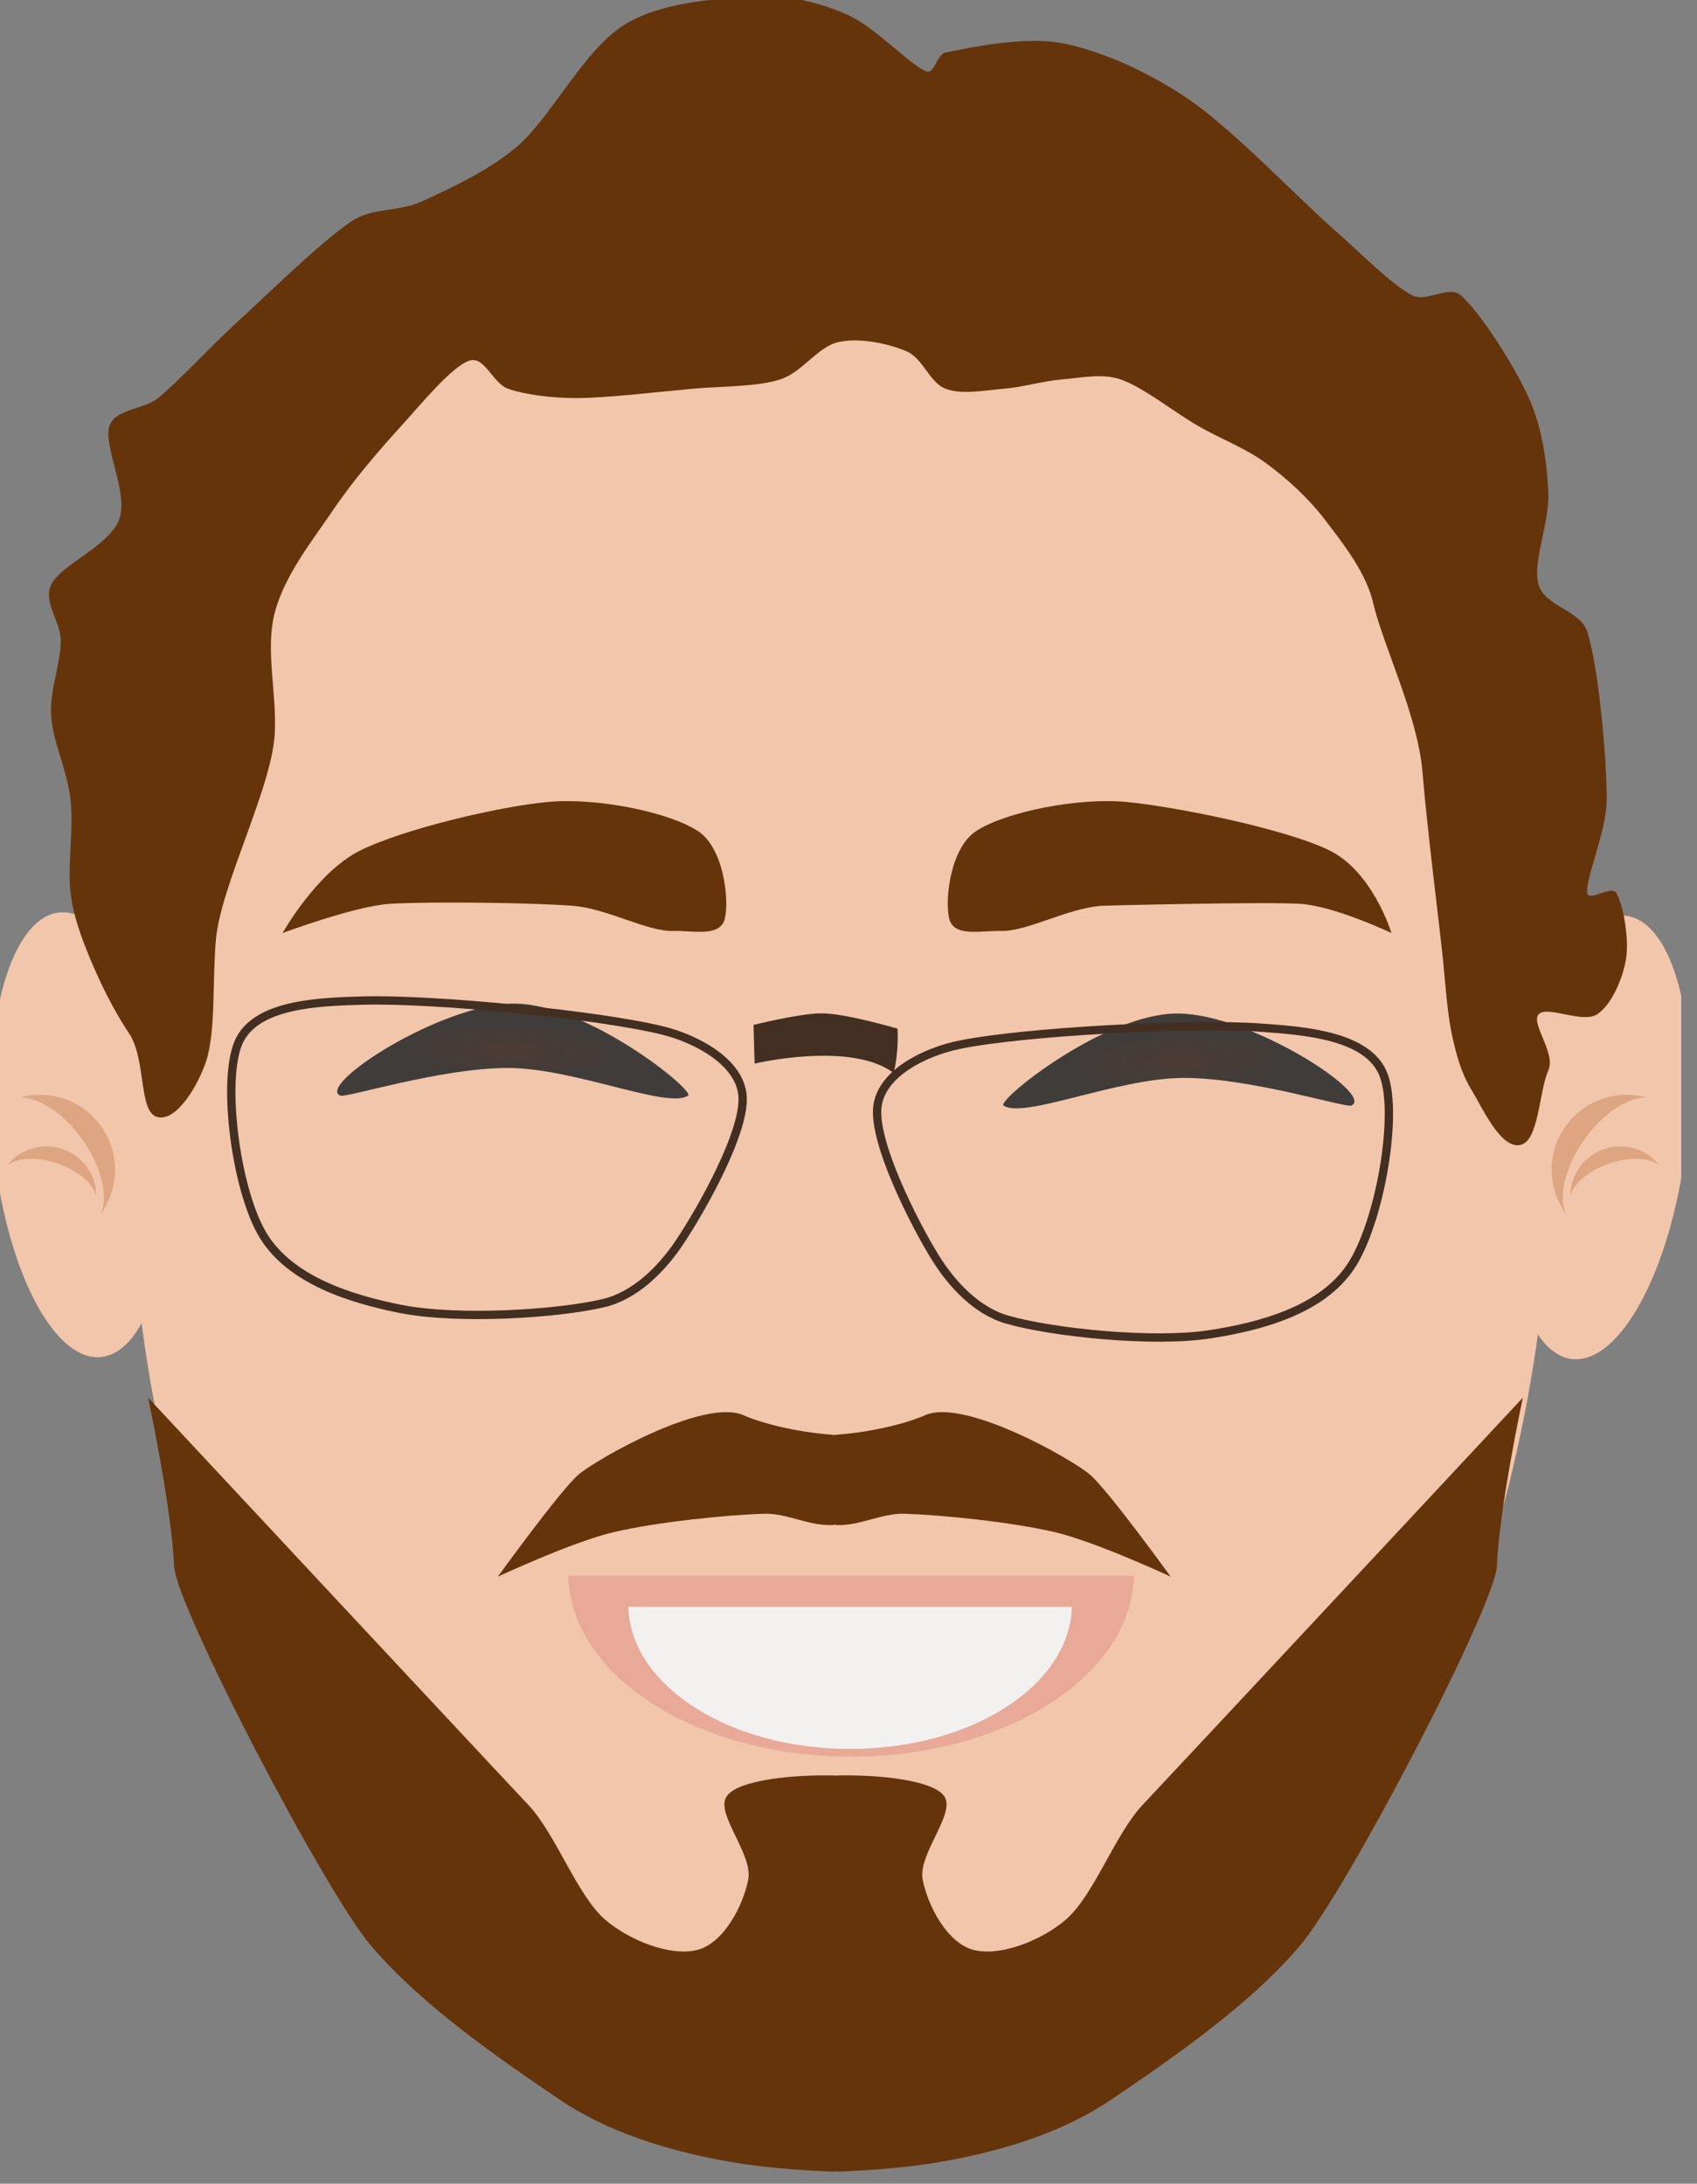 <?xml version="1.0" encoding="UTF-8" standalone="no"?>
<!DOCTYPE svg PUBLIC "-//W3C//DTD SVG 1.1//EN" "http://www.w3.org/Graphics/SVG/1.1/DTD/svg11.dtd">
<svg width="100%" height="100%" viewBox="0 0 307 395" version="1.1" xmlns="http://www.w3.org/2000/svg" xmlns:xlink="http://www.w3.org/1999/xlink" xml:space="preserve" xmlns:serif="http://www.serif.com/" style="fill-rule:evenodd;clip-rule:evenodd;stroke-linecap:round;stroke-linejoin:round;stroke-miterlimit:1.5;">
    <rect x="0" y="0" width="307" height="395" fill="#808080" stroke="none"/>
    <g transform="matrix(1,0,0,1,-10685,-2433)">
        <g id="Plan-de-travail8" serif:id="Plan de travail8" transform="matrix(0.814,0,0,1.031,3843.05,-685.747)">
            <rect x="8402" y="3024" width="377" height="383" style="fill:none;"/>
            <clipPath id="_clip1">
                <rect x="8402" y="3024" width="377" height="383"/>
            </clipPath>
            <g clip-path="url(#_clip1)">
                <g transform="matrix(1.751,0,0,1.272,-7237.18,-2137.8)">
                    <g transform="matrix(0.769,0,0,0.829,8292.31,2467.19)">
                        <ellipse cx="972.5" cy="2107" rx="117.5" ry="174" style="fill:rgb(241,198,170);"/>
                    </g>
                    <g transform="matrix(-2.139,-0.19,-0.175,2.325,9398.28,4010.24)">
                        <path d="M170,90C168.806,89.867 167.167,90.167 167,89C166.833,87.833 167.424,84.86 169,84C170.833,83 175.167,82.5 178,83C180.833,83.5 186.324,85.264 188.824,86.764C191.283,88.239 193,92 193,92C193,92 188.831,90.05 186.824,89.764C184.49,89.43 178.333,89 176,89C173.972,89 171.5,90.167 170,90Z" style="fill:rgb(102,52,10);"/>
                    </g>
                    <g transform="matrix(2.139,-0.19,0.175,2.325,8681.16,4010.24)">
                        <path d="M170,90C168.806,89.867 167.167,90.167 167,89C166.833,87.833 167.424,84.86 169,84C170.833,83 175.167,82.5 178,83C180.833,83.5 187.252,85.34 189.752,86.84C192.211,88.315 193,92 193,92C193,92 189.76,90.126 187.752,89.84C185.679,89.543 176.26,89 176,89C173.972,89 171.5,90.167 170,90Z" style="fill:rgb(102,52,10);"/>
                    </g>
                    <g transform="matrix(-0.099,0,0,0.121,9817.31,2116.42)">
                        <path d="M7195.17,17312.8C7163.46,17301.4 7323.82,17207.9 7418.07,17207.9C7512.32,17207.9 7650.22,17307.3 7640.97,17312.8C7614.51,17328.5 7495.39,17281.3 7409.63,17281.3C7323.87,17281.3 7202.74,17315.6 7195.17,17312.8Z" style="fill:url(#_Radial2);"/>
                    </g>
                    <g transform="matrix(0.099,0,0,0.121,8264.36,2115.05)">
                        <path d="M7195.17,17312.8C7163.46,17301.4 7323.82,17207.9 7418.07,17207.9C7512.32,17207.9 7650.22,17307.3 7640.97,17312.8C7614.51,17328.5 7495.39,17281.3 7409.63,17281.3C7323.87,17281.3 7202.74,17315.6 7195.17,17312.8Z" style="fill:url(#_Radial3);"/>
                    </g>
                    <g transform="matrix(0.712,0,0,0.623,8139.03,2619.74)">
                        <path d="M1264.52,2627.59C1264.68,2627.54 1264.86,2627.5 1265.03,2627.49C1271.7,2626.86 1277.76,2624.81 1280.71,2623.18C1287.76,2619.3 1307.12,2633.09 1310.14,2636.37C1313.49,2640.01 1324.49,2658.92 1324.49,2658.92C1324.49,2658.92 1311.21,2651.23 1303.91,2649.09C1296.02,2646.77 1283.59,2645.26 1277.11,2644.99C1273,2644.83 1269.13,2647.67 1265.02,2647.5C1264.85,2647.49 1264.68,2647.47 1264.52,2647.42C1264.36,2647.47 1264.19,2647.49 1264.02,2647.5C1259.9,2647.67 1256.04,2644.83 1251.93,2644.99C1245.44,2645.26 1233.02,2646.77 1225.12,2649.09C1217.83,2651.23 1204.55,2658.92 1204.55,2658.92C1204.55,2658.92 1215.55,2640.01 1218.89,2636.37C1221.92,2633.09 1241.27,2619.3 1248.33,2623.18C1251.28,2624.81 1257.33,2626.86 1264,2627.49C1264.18,2627.5 1264.35,2627.54 1264.52,2627.59Z" style="fill:rgb(102,52,10);"/>
                    </g>
                    <g transform="matrix(0.767,0,0,0.779,8069.03,2176.77)">
                        <path d="M1265.31,2730.33C1265.37,2730.31 1265.44,2730.3 1265.51,2730.3C1271.58,2730.12 1281.47,2730.95 1283.34,2734.03C1285.21,2737.1 1278.93,2744.21 1279.74,2748.74C1280.56,2753.27 1283.78,2760.02 1288.22,2761.2C1292.67,2762.38 1299.47,2759.47 1303.43,2755.82C1308.1,2751.52 1311.54,2740.67 1316.25,2735.37C1320.49,2730.59 1379.06,2663.4 1379.06,2663.4C1379.06,2663.4 1375.17,2682.81 1374.75,2693.28C1374.46,2700.26 1349.96,2750.6 1342.2,2760.4C1333.77,2771.05 1320.71,2780.6 1310.94,2787.69C1302.98,2793.46 1293.17,2796.68 1283.52,2798.56C1278.31,2799.58 1272.02,2800.19 1265.73,2800.44C1265.58,2800.44 1265.44,2800.41 1265.31,2800.35C1265.17,2800.41 1265.03,2800.44 1264.89,2800.44C1258.6,2800.19 1252.31,2799.58 1247.1,2798.56C1237.45,2796.68 1227.64,2793.46 1219.68,2787.69C1209.9,2780.6 1196.85,2771.05 1188.42,2760.4C1180.66,2750.6 1156.16,2700.26 1155.87,2693.28C1155.44,2682.81 1151.56,2663.4 1151.56,2663.4C1151.56,2663.4 1210.12,2730.59 1214.37,2735.37C1219.08,2740.67 1222.52,2751.52 1227.19,2755.82C1231.14,2759.47 1237.95,2762.38 1242.39,2761.2C1246.84,2760.02 1250.06,2753.27 1250.87,2748.74C1251.69,2744.21 1245.41,2737.1 1247.28,2734.03C1249.15,2730.95 1259.04,2730.12 1265.11,2730.3C1265.17,2730.3 1265.24,2730.31 1265.31,2730.33Z" style="fill:rgb(102,52,10);"/>
                    </g>
                    <g transform="matrix(0.384,0,0,0.271,7931.17,3555.82)">
                        <path d="M2984.99,2658C2984.19,2708.91 2942.6,2750 2891.5,2750C2840.4,2750 2798.81,2708.91 2798.01,2658L2984.99,2658Z" style="fill:rgb(232,169,152);"/>
                    </g>
                    <g transform="matrix(0.301,0,0,0.213,8171.04,3714.26)">
                        <path d="M2984.99,2658C2984.19,2708.91 2942.6,2750 2891.5,2750C2840.4,2750 2798.81,2708.91 2798.01,2658L2984.99,2658Z" style="fill:rgb(243,241,240);"/>
                    </g>
                    <g transform="matrix(0.885,-0.088,0.084,0.989,8030.96,2227.57)">
                        <ellipse cx="833.5" cy="2084" rx="12.5" ry="31" style="fill:rgb(241,198,170);"/>
                    </g>
                    <g transform="matrix(-0.141,-0.053,-0.049,0.153,9090.51,3829.51)">
                        <path d="M117.422,2617.33C123.261,2600.83 139.009,2589 157.5,2589C175.991,2589 191.739,2600.83 197.578,2617.33C191.739,2608.4 175.991,2602 157.5,2602C139.009,2602 123.261,2608.4 117.422,2617.33Z" style="fill:rgb(222,165,130);"/>
                    </g>
                    <g transform="matrix(-0.129,-0.199,-0.183,0.14,9440.45,3883.06)">
                        <path d="M117.422,2617.33C123.261,2600.83 139.009,2589 157.5,2589C175.991,2589 191.739,2600.83 197.578,2617.33C191.739,2608.4 175.991,2602 157.5,2602C139.009,2602 123.261,2608.4 117.422,2617.33Z" style="fill:rgb(222,165,130);"/>
                    </g>
                    <g transform="matrix(0.883,0.118,-0.111,0.986,8631.75,2062.48)">
                        <ellipse cx="833.5" cy="2084" rx="12.5" ry="31" style="fill:rgb(241,198,170);"/>
                    </g>
                    <g transform="matrix(0.141,-0.053,0.049,0.153,8987.99,3829.51)">
                        <path d="M117.422,2617.33C123.261,2600.83 139.009,2589 157.5,2589C175.991,2589 191.739,2600.83 197.578,2617.33C191.739,2608.4 175.991,2602 157.5,2602C139.009,2602 123.261,2608.4 117.422,2617.33Z" style="fill:rgb(222,165,130);"/>
                    </g>
                    <g transform="matrix(0.129,-0.199,0.183,0.14,8638.06,3883.06)">
                        <path d="M117.422,2617.33C123.261,2600.83 139.009,2589 157.5,2589C175.991,2589 191.739,2600.83 197.578,2617.33C191.739,2608.4 175.991,2602 157.5,2602C139.009,2602 123.261,2608.4 117.422,2617.33Z" style="fill:rgb(222,165,130);"/>
                    </g>
                    <g transform="matrix(1,0,0,1.087,-2,14)">
                        <g transform="matrix(1.226,-0.035,0.035,1.226,-2590.15,-616.749)">
                            <path d="M9314,3912C9312.17,3916 9313.33,3927.33 9316,3932C9318.67,3936.67 9324.76,3938.8 9330,3940C9335.83,3941.33 9346.17,3941 9351,3940C9354.26,3939.33 9357.06,3936.71 9359,3934C9361.5,3930.5 9366.17,3922.67 9366,3919C9365.84,3915.46 9361.41,3912.96 9358,3912C9351.5,3910.17 9334.33,3908 9327,3908C9322.47,3908 9315.83,3908 9314,3912Z" style="fill:none;stroke:rgb(67,46,34);stroke-width:0.86px;"/>
                        </g>
                        <g transform="matrix(-1.224,-0.088,-0.088,1.224,20855.7,-111.164)">
                            <path d="M9314,3912C9312.17,3916 9313.33,3927.33 9316,3932C9318.67,3936.67 9324.76,3938.8 9330,3940C9335.83,3941.33 9346.17,3941 9351,3940C9354.26,3939.33 9357.06,3936.71 9359,3934C9361.5,3930.5 9366.17,3922.67 9366,3919C9365.84,3915.46 9361.41,3912.96 9358,3912C9351.5,3910.17 9334.33,3908 9327,3908C9322.47,3908 9315.83,3908 9314,3912Z" style="fill:none;stroke:rgb(67,46,34);stroke-width:0.86px;"/>
                        </g>
                        <g transform="matrix(1.688,-0.049,0.035,1.226,-6915.78,-492.204)">
                            <path d="M9366,3921C9366,3921 9373.28,3918.93 9376.42,3922.39C9376.88,3920.18 9376.81,3917.82 9376.81,3917.82C9376.81,3917.82 9372.8,3916 9371,3916C9369.3,3916 9366,3917 9366,3917L9366,3921Z" style="fill:rgb(67,46,34);"/>
                        </g>
                    </g>
                    <g transform="matrix(1.234,0,0,1.288,-2516.49,-845.112)">
                        <path d="M9295,3850C9293.52,3851.26 9290.57,3851.14 9290,3853C9289.33,3855.17 9292,3860.17 9291,3863C9290,3865.83 9285,3867.83 9284,3870C9283.15,3871.84 9285,3873.97 9285,3876C9285,3878.33 9283.84,3881.32 9284,3884C9284.17,3886.83 9285.68,3889.94 9286,3893C9286.33,3896.17 9285.67,3900.17 9286,3903C9286.28,3905.41 9287.1,3907.75 9288,3910C9289,3912.5 9290.38,3915.5 9292,3918C9293.83,3920.83 9292.95,3926.5 9294.95,3927C9296.95,3927.5 9299.17,3923.48 9299.95,3921C9300.95,3917.83 9300.58,3912.33 9300.95,3908C9301.45,3902.17 9306.67,3891.83 9307,3886C9307.25,3881.67 9306,3877 9307,3873C9308,3869 9310.83,3865.33 9313,3862C9315.07,3858.81 9317.67,3855.67 9320,3853C9322.17,3850.52 9325.17,3846.67 9327,3846C9328.57,3845.43 9329.43,3848.43 9331,3849C9332.83,3849.67 9335.64,3850 9338,3850C9341.17,3850 9346.5,3849.33 9350,3849C9353.01,3848.71 9356.5,3848.83 9359,3848C9361.28,3847.24 9362.83,3844.5 9365,3844C9367.17,3843.5 9370.17,3844.17 9372,3845C9373.72,3845.78 9374.33,3848.33 9376,3849C9377.67,3849.67 9380.01,3849.17 9382,3849C9384,3848.83 9386,3848.17 9388,3848C9389.99,3847.83 9392.12,3847.33 9394,3848C9396.33,3848.83 9399.5,3851.5 9402,3853C9404.3,3854.38 9406.87,3855.36 9409,3857C9411.17,3858.67 9413.33,3860.72 9415,3863C9416.83,3865.5 9419.26,3868.65 9420,3872C9421,3876.5 9424.57,3884.01 9425.05,3890C9425.55,3896.17 9426.55,3904.33 9427.05,3909C9427.37,3912 9427.55,3915.5 9428.05,3918C9428.47,3920.07 9428.99,3922.18 9430.05,3924C9431.22,3926 9433.05,3930.33 9435.05,3930C9437.05,3929.67 9437,3924.33 9438,3922C9438.8,3920.14 9436.17,3917 9437,3916C9437.83,3915 9441.5,3917 9443,3916C9444.5,3915 9445.67,3912.17 9446,3910C9446.33,3907.83 9445.67,3904.17 9445,3903C9444.5,3902.13 9442.1,3903.99 9442,3903C9441.83,3901.33 9444,3896.4 9444,3893C9444,3888.33 9443.17,3878.83 9442,3875C9441.31,3872.74 9437.61,3872.28 9437,3870C9436.33,3867.5 9438.17,3863.33 9438,3860C9437.83,3856.67 9437.34,3853.12 9436,3850C9434.5,3846.5 9431,3840.83 9429,3839C9427.77,3837.87 9425.47,3839.79 9424,3839C9421.83,3837.83 9418.62,3834.39 9416,3832C9412.17,3828.5 9405.67,3821.33 9401,3818C9397.12,3815.23 9392.17,3812.83 9388,3812C9384.06,3811.21 9378.33,3812.5 9376,3813C9375.08,3813.2 9374.88,3815.35 9374,3815C9372.33,3814.33 9368.83,3810.33 9366,3809C9363.22,3807.69 9360.07,3806.87 9357,3807C9353.17,3807.17 9347.02,3807.43 9343,3810C9338.83,3812.67 9335.5,3819.83 9332,3823C9329.12,3825.61 9324.83,3827.67 9322,3829C9319.8,3830.03 9317,3829.63 9315,3831C9311.83,3833.17 9306.33,3838.83 9303,3842C9300.27,3844.6 9297.17,3848.17 9295,3850Z" style="fill:rgb(102,52,10);"/>
                    </g>
                </g>
            </g>
        </g>
    </g>
    <defs>
        <radialGradient id="_Radial2" cx="0" cy="0" r="1" gradientUnits="userSpaceOnUse" gradientTransform="matrix(136.543,3.751,-1.132,32.523,7416.25,17261.6)"><stop offset="0" style="stop-color:rgb(76,59,53);stop-opacity:1"/><stop offset="1" style="stop-color:rgb(64,60,58);stop-opacity:1"/></radialGradient>
        <radialGradient id="_Radial3" cx="0" cy="0" r="1" gradientUnits="userSpaceOnUse" gradientTransform="matrix(136.543,3.751,-1.132,32.523,7416.25,17261.6)"><stop offset="0" style="stop-color:rgb(76,59,53);stop-opacity:1"/><stop offset="1" style="stop-color:rgb(64,60,58);stop-opacity:1"/></radialGradient>
    </defs>
</svg>
